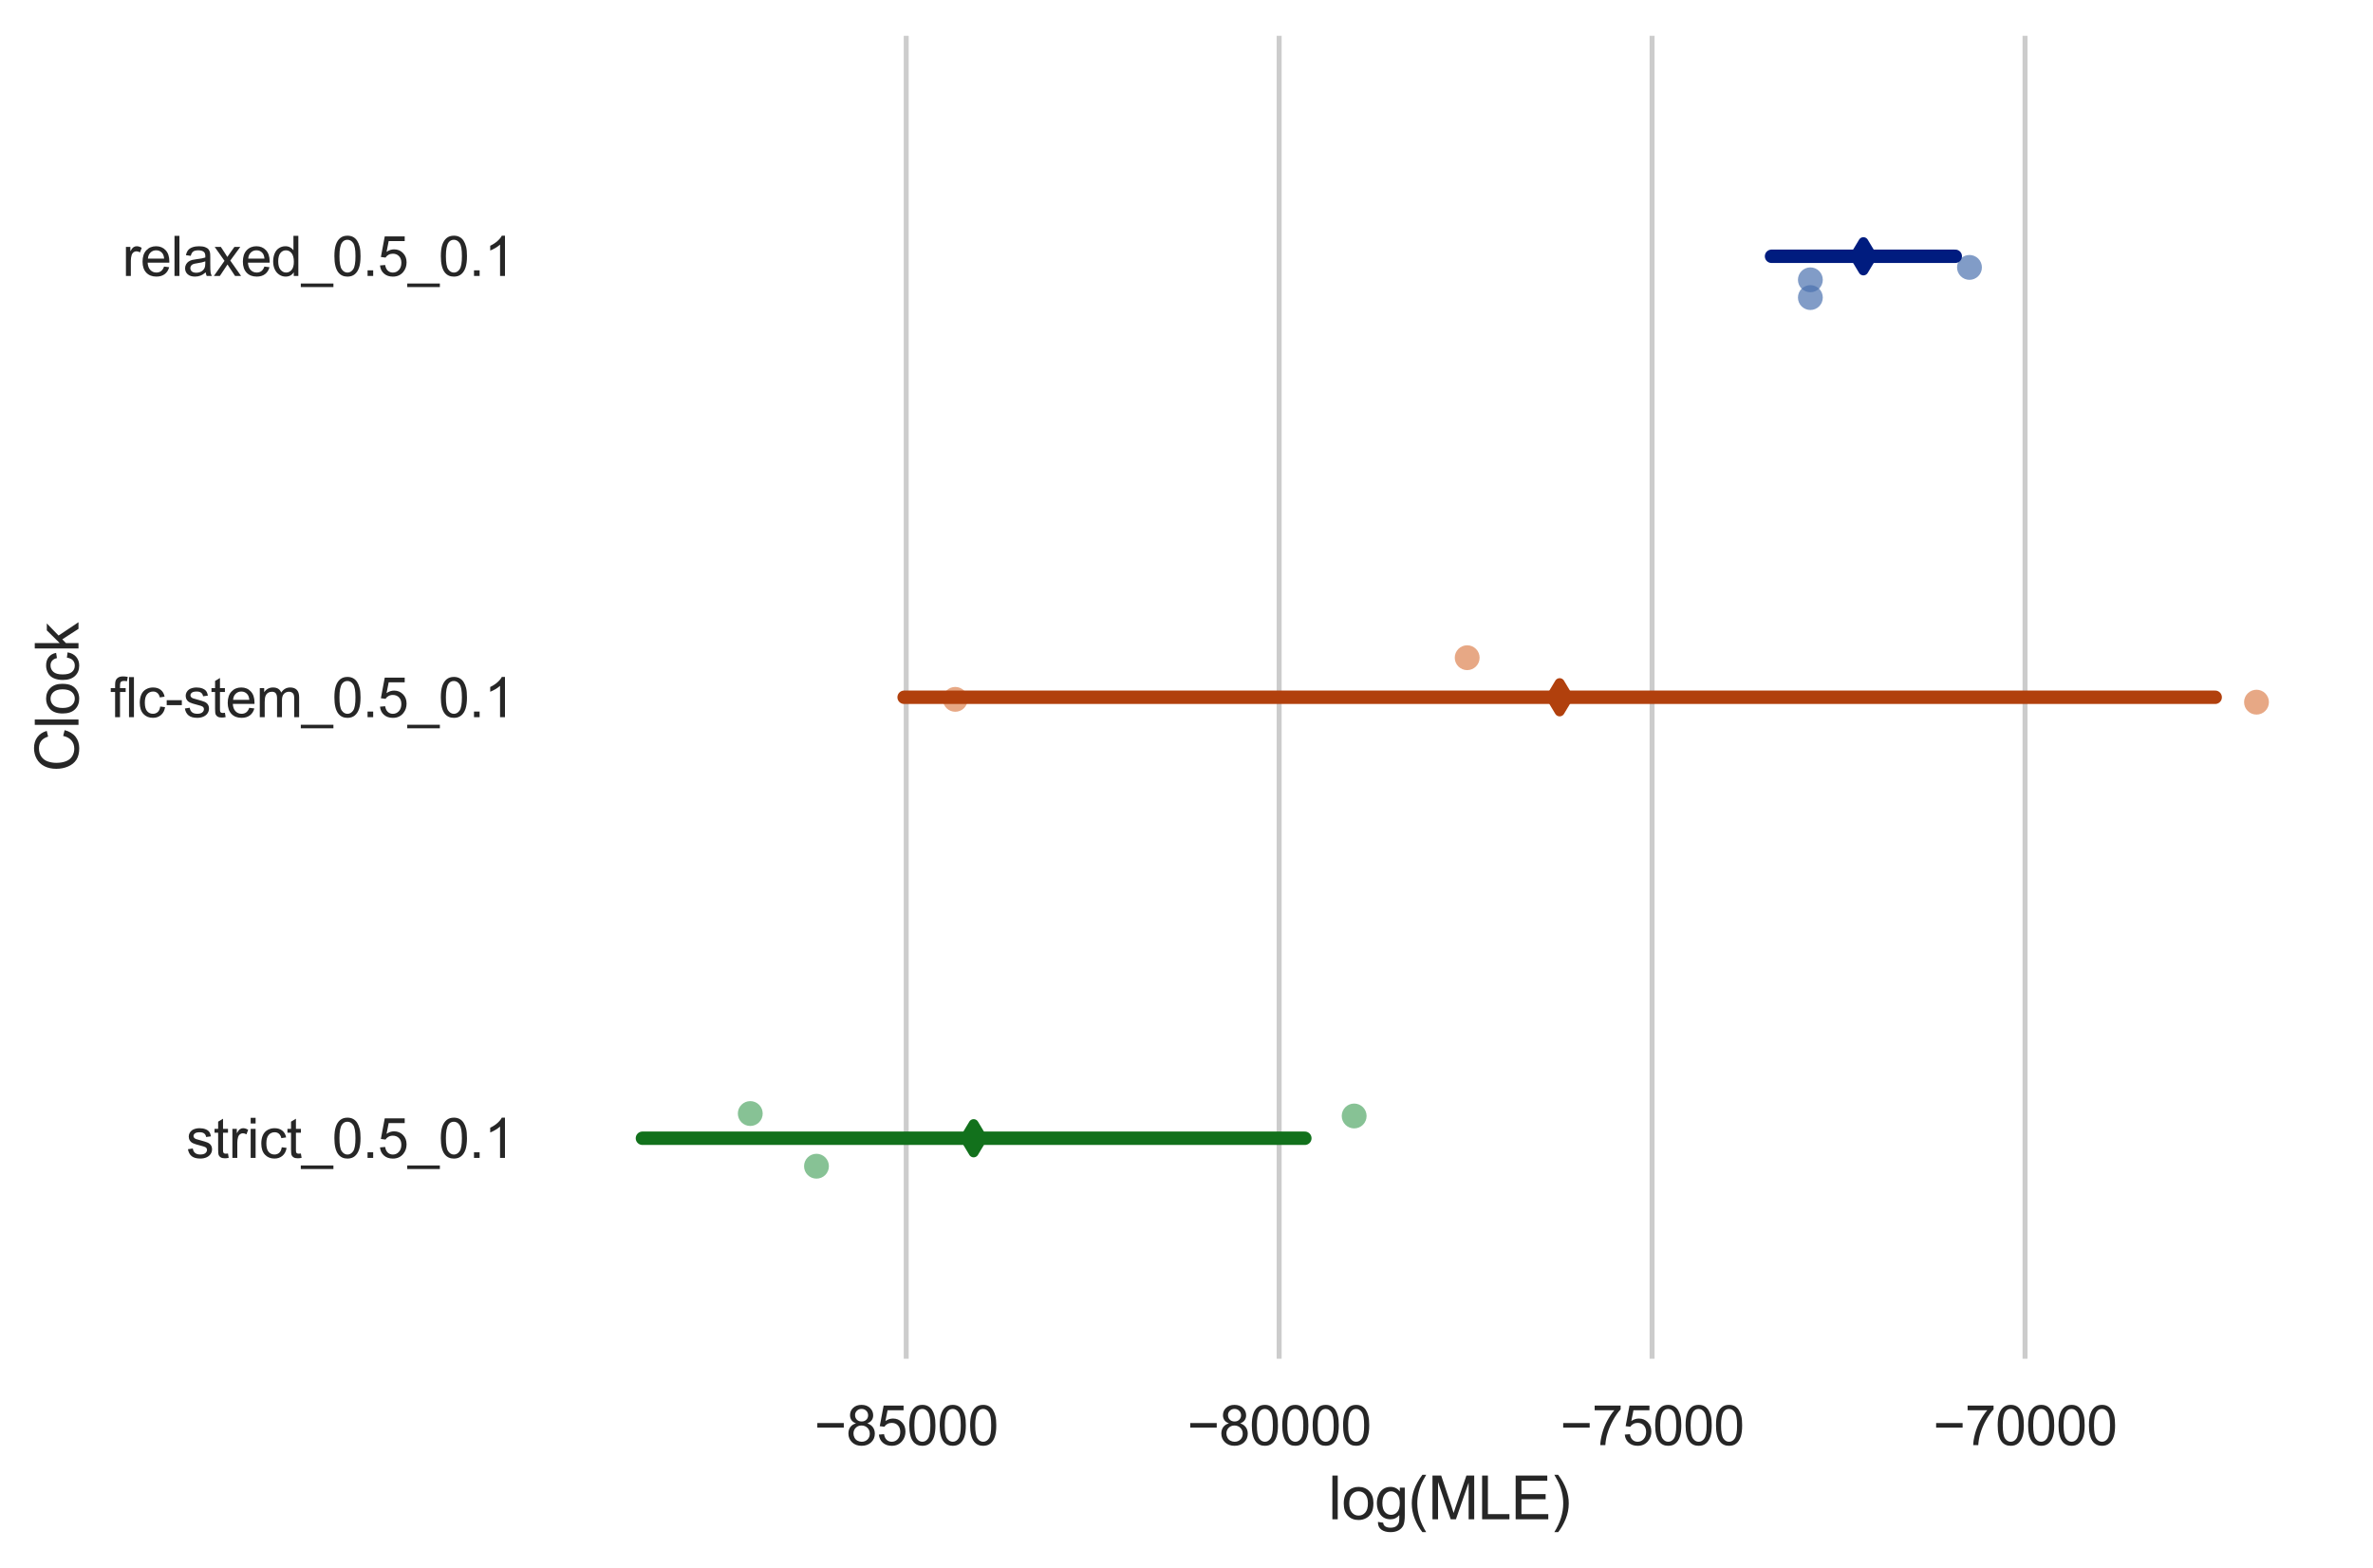 <?xml version="1.0" encoding="utf-8" standalone="no"?>
<!DOCTYPE svg PUBLIC "-//W3C//DTD SVG 1.1//EN"
  "http://www.w3.org/Graphics/SVG/1.1/DTD/svg11.dtd">
<svg xmlns:xlink="http://www.w3.org/1999/xlink" width="477.307pt" height="315.333pt" viewBox="0 0 477.307 315.333" xmlns="http://www.w3.org/2000/svg" version="1.1">
 <defs>
  <style type="text/css">*{stroke-linejoin: round; stroke-linecap: butt}</style>
 </defs>
 <g id="figure_1">
  <g id="patch_1">
   <path d="M 0 315.333 
L 477.307 315.333 
L 477.307 0 
L 0 0 
z
" style="fill: #ffffff"/>
  </g>
  <g id="axes_1">
   <g id="patch_2">
    <path d="M 112.987 273.312 
L 470.107 273.312 
L 470.107 7.2 
L 112.987 7.2 
z
" style="fill: #ffffff"/>
   </g>
   <g id="matplotlib.axis_1">
    <g id="xtick_1">
     <g id="line2d_1">
      <path d="M 182.275 273.312 
L 182.275 7.2 
" clip-path="url(#pb3d0cbbe4e)" style="fill: none; stroke: #cccccc; stroke-linecap: round"/>
     </g>
     <g id="text_1">
      <!-- −85000 -->
      <g style="fill: #262626" transform="translate(163.77 290.686) scale(0.11 -0.11)">
       <defs>
        <path id="ArialMT-2212" d="M 3381 1997 
L 356 1997 
L 356 2522 
L 3381 2522 
L 3381 1997 
z
" transform="scale(0.016)"/>
        <path id="ArialMT-38" d="M 1131 2484 
Q 781 2613 612 2850 
Q 444 3088 444 3419 
Q 444 3919 803 4259 
Q 1163 4600 1759 4600 
Q 2359 4600 2725 4251 
Q 3091 3903 3091 3403 
Q 3091 3084 2923 2848 
Q 2756 2613 2416 2484 
Q 2838 2347 3058 2040 
Q 3278 1734 3278 1309 
Q 3278 722 2862 322 
Q 2447 -78 1769 -78 
Q 1091 -78 675 323 
Q 259 725 259 1325 
Q 259 1772 486 2073 
Q 713 2375 1131 2484 
z
M 1019 3438 
Q 1019 3113 1228 2906 
Q 1438 2700 1772 2700 
Q 2097 2700 2305 2904 
Q 2513 3109 2513 3406 
Q 2513 3716 2298 3927 
Q 2084 4138 1766 4138 
Q 1444 4138 1231 3931 
Q 1019 3725 1019 3438 
z
M 838 1322 
Q 838 1081 952 856 
Q 1066 631 1291 507 
Q 1516 384 1775 384 
Q 2178 384 2440 643 
Q 2703 903 2703 1303 
Q 2703 1709 2433 1975 
Q 2163 2241 1756 2241 
Q 1359 2241 1098 1978 
Q 838 1716 838 1322 
z
" transform="scale(0.016)"/>
        <path id="ArialMT-35" d="M 266 1200 
L 856 1250 
Q 922 819 1161 601 
Q 1400 384 1738 384 
Q 2144 384 2425 690 
Q 2706 997 2706 1503 
Q 2706 1984 2436 2262 
Q 2166 2541 1728 2541 
Q 1456 2541 1237 2417 
Q 1019 2294 894 2097 
L 366 2166 
L 809 4519 
L 3088 4519 
L 3088 3981 
L 1259 3981 
L 1013 2750 
Q 1425 3038 1878 3038 
Q 2478 3038 2890 2622 
Q 3303 2206 3303 1553 
Q 3303 931 2941 478 
Q 2500 -78 1738 -78 
Q 1113 -78 717 272 
Q 322 622 266 1200 
z
" transform="scale(0.016)"/>
        <path id="ArialMT-30" d="M 266 2259 
Q 266 3072 433 3567 
Q 600 4063 929 4331 
Q 1259 4600 1759 4600 
Q 2128 4600 2406 4451 
Q 2684 4303 2865 4023 
Q 3047 3744 3150 3342 
Q 3253 2941 3253 2259 
Q 3253 1453 3087 958 
Q 2922 463 2592 192 
Q 2263 -78 1759 -78 
Q 1097 -78 719 397 
Q 266 969 266 2259 
z
M 844 2259 
Q 844 1131 1108 757 
Q 1372 384 1759 384 
Q 2147 384 2411 759 
Q 2675 1134 2675 2259 
Q 2675 3391 2411 3762 
Q 2147 4134 1753 4134 
Q 1366 4134 1134 3806 
Q 844 3388 844 2259 
z
" transform="scale(0.016)"/>
       </defs>
       <use xlink:href="#ArialMT-2212"/>
       <use xlink:href="#ArialMT-38" x="58.398"/>
       <use xlink:href="#ArialMT-35" x="114.014"/>
       <use xlink:href="#ArialMT-30" x="169.629"/>
       <use xlink:href="#ArialMT-30" x="225.244"/>
       <use xlink:href="#ArialMT-30" x="280.859"/>
      </g>
     </g>
    </g>
    <g id="xtick_2">
     <g id="line2d_2">
      <path d="M 257.288 273.312 
L 257.288 7.2 
" clip-path="url(#pb3d0cbbe4e)" style="fill: none; stroke: #cccccc; stroke-linecap: round"/>
     </g>
     <g id="text_2">
      <!-- −80000 -->
      <g style="fill: #262626" transform="translate(238.783 290.686) scale(0.11 -0.11)">
       <use xlink:href="#ArialMT-2212"/>
       <use xlink:href="#ArialMT-38" x="58.398"/>
       <use xlink:href="#ArialMT-30" x="114.014"/>
       <use xlink:href="#ArialMT-30" x="169.629"/>
       <use xlink:href="#ArialMT-30" x="225.244"/>
       <use xlink:href="#ArialMT-30" x="280.859"/>
      </g>
     </g>
    </g>
    <g id="xtick_3">
     <g id="line2d_3">
      <path d="M 332.301 273.312 
L 332.301 7.2 
" clip-path="url(#pb3d0cbbe4e)" style="fill: none; stroke: #cccccc; stroke-linecap: round"/>
     </g>
     <g id="text_3">
      <!-- −75000 -->
      <g style="fill: #262626" transform="translate(313.796 290.686) scale(0.11 -0.11)">
       <defs>
        <path id="ArialMT-37" d="M 303 3981 
L 303 4522 
L 3269 4522 
L 3269 4084 
Q 2831 3619 2401 2847 
Q 1972 2075 1738 1259 
Q 1569 684 1522 0 
L 944 0 
Q 953 541 1156 1306 
Q 1359 2072 1739 2783 
Q 2119 3494 2547 3981 
L 303 3981 
z
" transform="scale(0.016)"/>
       </defs>
       <use xlink:href="#ArialMT-2212"/>
       <use xlink:href="#ArialMT-37" x="58.398"/>
       <use xlink:href="#ArialMT-35" x="114.014"/>
       <use xlink:href="#ArialMT-30" x="169.629"/>
       <use xlink:href="#ArialMT-30" x="225.244"/>
       <use xlink:href="#ArialMT-30" x="280.859"/>
      </g>
     </g>
    </g>
    <g id="xtick_4">
     <g id="line2d_4">
      <path d="M 407.314 273.312 
L 407.314 7.2 
" clip-path="url(#pb3d0cbbe4e)" style="fill: none; stroke: #cccccc; stroke-linecap: round"/>
     </g>
     <g id="text_4">
      <!-- −70000 -->
      <g style="fill: #262626" transform="translate(388.809 290.686) scale(0.11 -0.11)">
       <use xlink:href="#ArialMT-2212"/>
       <use xlink:href="#ArialMT-37" x="58.398"/>
       <use xlink:href="#ArialMT-30" x="114.014"/>
       <use xlink:href="#ArialMT-30" x="169.629"/>
       <use xlink:href="#ArialMT-30" x="225.244"/>
       <use xlink:href="#ArialMT-30" x="280.859"/>
      </g>
     </g>
    </g>
    <g id="text_5">
     <!-- log(MLE) -->
     <g style="fill: #262626" transform="translate(267.208 305.607) scale(0.12 -0.12)">
      <defs>
       <path id="ArialMT-6c" d="M 409 0 
L 409 4581 
L 972 4581 
L 972 0 
L 409 0 
z
" transform="scale(0.016)"/>
       <path id="ArialMT-6f" d="M 213 1659 
Q 213 2581 725 3025 
Q 1153 3394 1769 3394 
Q 2453 3394 2887 2945 
Q 3322 2497 3322 1706 
Q 3322 1066 3130 698 
Q 2938 331 2570 128 
Q 2203 -75 1769 -75 
Q 1072 -75 642 372 
Q 213 819 213 1659 
z
M 791 1659 
Q 791 1022 1069 705 
Q 1347 388 1769 388 
Q 2188 388 2466 706 
Q 2744 1025 2744 1678 
Q 2744 2294 2464 2611 
Q 2184 2928 1769 2928 
Q 1347 2928 1069 2612 
Q 791 2297 791 1659 
z
" transform="scale(0.016)"/>
       <path id="ArialMT-67" d="M 319 -275 
L 866 -356 
Q 900 -609 1056 -725 
Q 1266 -881 1628 -881 
Q 2019 -881 2231 -725 
Q 2444 -569 2519 -288 
Q 2563 -116 2559 434 
Q 2191 0 1641 0 
Q 956 0 581 494 
Q 206 988 206 1678 
Q 206 2153 378 2554 
Q 550 2956 876 3175 
Q 1203 3394 1644 3394 
Q 2231 3394 2613 2919 
L 2613 3319 
L 3131 3319 
L 3131 450 
Q 3131 -325 2973 -648 
Q 2816 -972 2473 -1159 
Q 2131 -1347 1631 -1347 
Q 1038 -1347 672 -1080 
Q 306 -813 319 -275 
z
M 784 1719 
Q 784 1066 1043 766 
Q 1303 466 1694 466 
Q 2081 466 2343 764 
Q 2606 1063 2606 1700 
Q 2606 2309 2336 2618 
Q 2066 2928 1684 2928 
Q 1309 2928 1046 2623 
Q 784 2319 784 1719 
z
" transform="scale(0.016)"/>
       <path id="ArialMT-28" d="M 1497 -1347 
Q 1031 -759 709 28 
Q 388 816 388 1659 
Q 388 2403 628 3084 
Q 909 3875 1497 4659 
L 1900 4659 
Q 1522 4009 1400 3731 
Q 1209 3300 1100 2831 
Q 966 2247 966 1656 
Q 966 153 1900 -1347 
L 1497 -1347 
z
" transform="scale(0.016)"/>
       <path id="ArialMT-4d" d="M 475 0 
L 475 4581 
L 1388 4581 
L 2472 1338 
Q 2622 884 2691 659 
Q 2769 909 2934 1394 
L 4031 4581 
L 4847 4581 
L 4847 0 
L 4263 0 
L 4263 3834 
L 2931 0 
L 2384 0 
L 1059 3900 
L 1059 0 
L 475 0 
z
" transform="scale(0.016)"/>
       <path id="ArialMT-4c" d="M 469 0 
L 469 4581 
L 1075 4581 
L 1075 541 
L 3331 541 
L 3331 0 
L 469 0 
z
" transform="scale(0.016)"/>
       <path id="ArialMT-45" d="M 506 0 
L 506 4581 
L 3819 4581 
L 3819 4041 
L 1113 4041 
L 1113 2638 
L 3647 2638 
L 3647 2100 
L 1113 2100 
L 1113 541 
L 3925 541 
L 3925 0 
L 506 0 
z
" transform="scale(0.016)"/>
       <path id="ArialMT-29" d="M 791 -1347 
L 388 -1347 
Q 1322 153 1322 1656 
Q 1322 2244 1188 2822 
Q 1081 3291 891 3722 
Q 769 4003 388 4659 
L 791 4659 
Q 1378 3875 1659 3084 
Q 1900 2403 1900 1659 
Q 1900 816 1576 28 
Q 1253 -759 791 -1347 
z
" transform="scale(0.016)"/>
      </defs>
      <use xlink:href="#ArialMT-6c"/>
      <use xlink:href="#ArialMT-6f" x="22.217"/>
      <use xlink:href="#ArialMT-67" x="77.832"/>
      <use xlink:href="#ArialMT-28" x="133.447"/>
      <use xlink:href="#ArialMT-4d" x="166.748"/>
      <use xlink:href="#ArialMT-4c" x="250.049"/>
      <use xlink:href="#ArialMT-45" x="305.664"/>
      <use xlink:href="#ArialMT-29" x="372.363"/>
     </g>
    </g>
   </g>
   <g id="matplotlib.axis_2">
    <g id="ytick_1">
     <g id="text_6">
      <!-- relaxed_0.5_0.1 -->
      <g style="fill: #262626" transform="translate(24.598 55.505) scale(0.11 -0.11)">
       <defs>
        <path id="ArialMT-72" d="M 416 0 
L 416 3319 
L 922 3319 
L 922 2816 
Q 1116 3169 1280 3281 
Q 1444 3394 1641 3394 
Q 1925 3394 2219 3213 
L 2025 2691 
Q 1819 2813 1613 2813 
Q 1428 2813 1281 2702 
Q 1134 2591 1072 2394 
Q 978 2094 978 1738 
L 978 0 
L 416 0 
z
" transform="scale(0.016)"/>
        <path id="ArialMT-65" d="M 2694 1069 
L 3275 997 
Q 3138 488 2766 206 
Q 2394 -75 1816 -75 
Q 1088 -75 661 373 
Q 234 822 234 1631 
Q 234 2469 665 2931 
Q 1097 3394 1784 3394 
Q 2450 3394 2872 2941 
Q 3294 2488 3294 1666 
Q 3294 1616 3291 1516 
L 816 1516 
Q 847 969 1125 678 
Q 1403 388 1819 388 
Q 2128 388 2347 550 
Q 2566 713 2694 1069 
z
M 847 1978 
L 2700 1978 
Q 2663 2397 2488 2606 
Q 2219 2931 1791 2931 
Q 1403 2931 1139 2672 
Q 875 2413 847 1978 
z
" transform="scale(0.016)"/>
        <path id="ArialMT-61" d="M 2588 409 
Q 2275 144 1986 34 
Q 1697 -75 1366 -75 
Q 819 -75 525 192 
Q 231 459 231 875 
Q 231 1119 342 1320 
Q 453 1522 633 1644 
Q 813 1766 1038 1828 
Q 1203 1872 1538 1913 
Q 2219 1994 2541 2106 
Q 2544 2222 2544 2253 
Q 2544 2597 2384 2738 
Q 2169 2928 1744 2928 
Q 1347 2928 1158 2789 
Q 969 2650 878 2297 
L 328 2372 
Q 403 2725 575 2942 
Q 747 3159 1072 3276 
Q 1397 3394 1825 3394 
Q 2250 3394 2515 3294 
Q 2781 3194 2906 3042 
Q 3031 2891 3081 2659 
Q 3109 2516 3109 2141 
L 3109 1391 
Q 3109 606 3145 398 
Q 3181 191 3288 0 
L 2700 0 
Q 2613 175 2588 409 
z
M 2541 1666 
Q 2234 1541 1622 1453 
Q 1275 1403 1131 1340 
Q 988 1278 909 1158 
Q 831 1038 831 891 
Q 831 666 1001 516 
Q 1172 366 1500 366 
Q 1825 366 2078 508 
Q 2331 650 2450 897 
Q 2541 1088 2541 1459 
L 2541 1666 
z
" transform="scale(0.016)"/>
        <path id="ArialMT-78" d="M 47 0 
L 1259 1725 
L 138 3319 
L 841 3319 
L 1350 2541 
Q 1494 2319 1581 2169 
Q 1719 2375 1834 2534 
L 2394 3319 
L 3066 3319 
L 1919 1756 
L 3153 0 
L 2463 0 
L 1781 1031 
L 1600 1309 
L 728 0 
L 47 0 
z
" transform="scale(0.016)"/>
        <path id="ArialMT-64" d="M 2575 0 
L 2575 419 
Q 2259 -75 1647 -75 
Q 1250 -75 917 144 
Q 584 363 401 755 
Q 219 1147 219 1656 
Q 219 2153 384 2558 
Q 550 2963 881 3178 
Q 1213 3394 1622 3394 
Q 1922 3394 2156 3267 
Q 2391 3141 2538 2938 
L 2538 4581 
L 3097 4581 
L 3097 0 
L 2575 0 
z
M 797 1656 
Q 797 1019 1065 703 
Q 1334 388 1700 388 
Q 2069 388 2326 689 
Q 2584 991 2584 1609 
Q 2584 2291 2321 2609 
Q 2059 2928 1675 2928 
Q 1300 2928 1048 2622 
Q 797 2316 797 1656 
z
" transform="scale(0.016)"/>
        <path id="ArialMT-5f" d="M -97 -1272 
L -97 -866 
L 3631 -866 
L 3631 -1272 
L -97 -1272 
z
" transform="scale(0.016)"/>
        <path id="ArialMT-2e" d="M 581 0 
L 581 641 
L 1222 641 
L 1222 0 
L 581 0 
z
" transform="scale(0.016)"/>
        <path id="ArialMT-31" d="M 2384 0 
L 1822 0 
L 1822 3584 
Q 1619 3391 1289 3197 
Q 959 3003 697 2906 
L 697 3450 
Q 1169 3672 1522 3987 
Q 1875 4303 2022 4600 
L 2384 4600 
L 2384 0 
z
" transform="scale(0.016)"/>
       </defs>
       <use xlink:href="#ArialMT-72"/>
       <use xlink:href="#ArialMT-65" x="33.301"/>
       <use xlink:href="#ArialMT-6c" x="88.916"/>
       <use xlink:href="#ArialMT-61" x="111.133"/>
       <use xlink:href="#ArialMT-78" x="166.748"/>
       <use xlink:href="#ArialMT-65" x="216.748"/>
       <use xlink:href="#ArialMT-64" x="272.363"/>
       <use xlink:href="#ArialMT-5f" x="327.979"/>
       <use xlink:href="#ArialMT-30" x="383.594"/>
       <use xlink:href="#ArialMT-2e" x="439.209"/>
       <use xlink:href="#ArialMT-35" x="466.992"/>
       <use xlink:href="#ArialMT-5f" x="522.607"/>
       <use xlink:href="#ArialMT-30" x="578.223"/>
       <use xlink:href="#ArialMT-2e" x="633.838"/>
       <use xlink:href="#ArialMT-31" x="661.621"/>
      </g>
     </g>
    </g>
    <g id="ytick_2">
     <g id="text_7">
      <!-- flc-stem_0.5_0.1 -->
      <g style="fill: #262626" transform="translate(22.174 144.26) scale(0.11 -0.11)">
       <defs>
        <path id="ArialMT-66" d="M 556 0 
L 556 2881 
L 59 2881 
L 59 3319 
L 556 3319 
L 556 3672 
Q 556 4006 616 4169 
Q 697 4388 901 4523 
Q 1106 4659 1475 4659 
Q 1713 4659 2000 4603 
L 1916 4113 
Q 1741 4144 1584 4144 
Q 1328 4144 1222 4034 
Q 1116 3925 1116 3625 
L 1116 3319 
L 1763 3319 
L 1763 2881 
L 1116 2881 
L 1116 0 
L 556 0 
z
" transform="scale(0.016)"/>
        <path id="ArialMT-63" d="M 2588 1216 
L 3141 1144 
Q 3050 572 2676 248 
Q 2303 -75 1759 -75 
Q 1078 -75 664 370 
Q 250 816 250 1647 
Q 250 2184 428 2587 
Q 606 2991 970 3192 
Q 1334 3394 1763 3394 
Q 2303 3394 2647 3120 
Q 2991 2847 3088 2344 
L 2541 2259 
Q 2463 2594 2264 2762 
Q 2066 2931 1784 2931 
Q 1359 2931 1093 2626 
Q 828 2322 828 1663 
Q 828 994 1084 691 
Q 1341 388 1753 388 
Q 2084 388 2306 591 
Q 2528 794 2588 1216 
z
" transform="scale(0.016)"/>
        <path id="ArialMT-2d" d="M 203 1375 
L 203 1941 
L 1931 1941 
L 1931 1375 
L 203 1375 
z
" transform="scale(0.016)"/>
        <path id="ArialMT-73" d="M 197 991 
L 753 1078 
Q 800 744 1014 566 
Q 1228 388 1613 388 
Q 2000 388 2187 545 
Q 2375 703 2375 916 
Q 2375 1106 2209 1216 
Q 2094 1291 1634 1406 
Q 1016 1563 777 1677 
Q 538 1791 414 1992 
Q 291 2194 291 2438 
Q 291 2659 392 2848 
Q 494 3038 669 3163 
Q 800 3259 1026 3326 
Q 1253 3394 1513 3394 
Q 1903 3394 2198 3281 
Q 2494 3169 2634 2976 
Q 2775 2784 2828 2463 
L 2278 2388 
Q 2241 2644 2061 2787 
Q 1881 2931 1553 2931 
Q 1166 2931 1000 2803 
Q 834 2675 834 2503 
Q 834 2394 903 2306 
Q 972 2216 1119 2156 
Q 1203 2125 1616 2013 
Q 2213 1853 2448 1751 
Q 2684 1650 2818 1456 
Q 2953 1263 2953 975 
Q 2953 694 2789 445 
Q 2625 197 2315 61 
Q 2006 -75 1616 -75 
Q 969 -75 630 194 
Q 291 463 197 991 
z
" transform="scale(0.016)"/>
        <path id="ArialMT-74" d="M 1650 503 
L 1731 6 
Q 1494 -44 1306 -44 
Q 1000 -44 831 53 
Q 663 150 594 308 
Q 525 466 525 972 
L 525 2881 
L 113 2881 
L 113 3319 
L 525 3319 
L 525 4141 
L 1084 4478 
L 1084 3319 
L 1650 3319 
L 1650 2881 
L 1084 2881 
L 1084 941 
Q 1084 700 1114 631 
Q 1144 563 1211 522 
Q 1278 481 1403 481 
Q 1497 481 1650 503 
z
" transform="scale(0.016)"/>
        <path id="ArialMT-6d" d="M 422 0 
L 422 3319 
L 925 3319 
L 925 2853 
Q 1081 3097 1340 3245 
Q 1600 3394 1931 3394 
Q 2300 3394 2536 3241 
Q 2772 3088 2869 2813 
Q 3263 3394 3894 3394 
Q 4388 3394 4653 3120 
Q 4919 2847 4919 2278 
L 4919 0 
L 4359 0 
L 4359 2091 
Q 4359 2428 4304 2576 
Q 4250 2725 4106 2815 
Q 3963 2906 3769 2906 
Q 3419 2906 3187 2673 
Q 2956 2441 2956 1928 
L 2956 0 
L 2394 0 
L 2394 2156 
Q 2394 2531 2256 2718 
Q 2119 2906 1806 2906 
Q 1569 2906 1367 2781 
Q 1166 2656 1075 2415 
Q 984 2175 984 1722 
L 984 0 
L 422 0 
z
" transform="scale(0.016)"/>
       </defs>
       <use xlink:href="#ArialMT-66"/>
       <use xlink:href="#ArialMT-6c" x="27.783"/>
       <use xlink:href="#ArialMT-63" x="50"/>
       <use xlink:href="#ArialMT-2d" x="100"/>
       <use xlink:href="#ArialMT-73" x="133.301"/>
       <use xlink:href="#ArialMT-74" x="183.301"/>
       <use xlink:href="#ArialMT-65" x="211.084"/>
       <use xlink:href="#ArialMT-6d" x="266.699"/>
       <use xlink:href="#ArialMT-5f" x="350"/>
       <use xlink:href="#ArialMT-30" x="405.615"/>
       <use xlink:href="#ArialMT-2e" x="461.23"/>
       <use xlink:href="#ArialMT-35" x="489.014"/>
       <use xlink:href="#ArialMT-5f" x="544.629"/>
       <use xlink:href="#ArialMT-30" x="600.244"/>
       <use xlink:href="#ArialMT-2e" x="655.859"/>
       <use xlink:href="#ArialMT-31" x="683.643"/>
      </g>
     </g>
    </g>
    <g id="ytick_3">
     <g id="text_8">
      <!-- strict_0.5_0.1 -->
      <g style="fill: #262626" transform="translate(37.454 232.913) scale(0.11 -0.11)">
       <defs>
        <path id="ArialMT-69" d="M 425 3934 
L 425 4581 
L 988 4581 
L 988 3934 
L 425 3934 
z
M 425 0 
L 425 3319 
L 988 3319 
L 988 0 
L 425 0 
z
" transform="scale(0.016)"/>
       </defs>
       <use xlink:href="#ArialMT-73"/>
       <use xlink:href="#ArialMT-74" x="50"/>
       <use xlink:href="#ArialMT-72" x="77.783"/>
       <use xlink:href="#ArialMT-69" x="111.084"/>
       <use xlink:href="#ArialMT-63" x="133.301"/>
       <use xlink:href="#ArialMT-74" x="183.301"/>
       <use xlink:href="#ArialMT-5f" x="211.084"/>
       <use xlink:href="#ArialMT-30" x="266.699"/>
       <use xlink:href="#ArialMT-2e" x="322.314"/>
       <use xlink:href="#ArialMT-35" x="350.098"/>
       <use xlink:href="#ArialMT-5f" x="405.713"/>
       <use xlink:href="#ArialMT-30" x="461.328"/>
       <use xlink:href="#ArialMT-2e" x="516.943"/>
       <use xlink:href="#ArialMT-31" x="544.727"/>
      </g>
     </g>
    </g>
    <g id="text_9">
     <!-- Clock -->
     <g style="fill: #262626" transform="translate(15.789 155.259) rotate(-90) scale(0.12 -0.12)">
      <defs>
       <path id="ArialMT-43" d="M 3763 1606 
L 4369 1453 
Q 4178 706 3683 314 
Q 3188 -78 2472 -78 
Q 1731 -78 1267 223 
Q 803 525 561 1097 
Q 319 1669 319 2325 
Q 319 3041 592 3573 
Q 866 4106 1370 4382 
Q 1875 4659 2481 4659 
Q 3169 4659 3637 4309 
Q 4106 3959 4291 3325 
L 3694 3184 
Q 3534 3684 3231 3912 
Q 2928 4141 2469 4141 
Q 1941 4141 1586 3887 
Q 1231 3634 1087 3207 
Q 944 2781 944 2328 
Q 944 1744 1114 1308 
Q 1284 872 1643 656 
Q 2003 441 2422 441 
Q 2931 441 3284 734 
Q 3638 1028 3763 1606 
z
" transform="scale(0.016)"/>
       <path id="ArialMT-6b" d="M 425 0 
L 425 4581 
L 988 4581 
L 988 1969 
L 2319 3319 
L 3047 3319 
L 1778 2088 
L 3175 0 
L 2481 0 
L 1384 1697 
L 988 1316 
L 988 0 
L 425 0 
z
" transform="scale(0.016)"/>
      </defs>
      <use xlink:href="#ArialMT-43"/>
      <use xlink:href="#ArialMT-6c" x="72.217"/>
      <use xlink:href="#ArialMT-6f" x="94.434"/>
      <use xlink:href="#ArialMT-63" x="150.049"/>
      <use xlink:href="#ArialMT-6b" x="200.049"/>
     </g>
    </g>
   </g>
   <g id="PathCollection_1">
    <defs>
     <path id="C0_0_f2ae97c811" d="M 0 2.5 
C 0.663 2.5 1.299 2.237 1.768 1.768 
C 2.237 1.299 2.5 0.663 2.5 -0 
C 2.5 -0.663 2.237 -1.299 1.768 -1.768 
C 1.299 -2.237 0.663 -2.5 0 -2.5 
C -0.663 -2.5 -1.299 -2.237 -1.768 -1.768 
C -2.237 -1.299 -2.5 -0.663 -2.5 0 
C -2.5 0.663 -2.237 1.299 -1.768 1.768 
C -1.299 2.237 -0.663 2.5 0 2.5 
z
"/>
    </defs>
    <g clip-path="url(#pb3d0cbbe4e)">
     <use xlink:href="#C0_0_f2ae97c811" x="396.142" y="53.788" style="fill: #4c72b0; fill-opacity: 0.7"/>
    </g>
    <g clip-path="url(#pb3d0cbbe4e)">
     <use xlink:href="#C0_0_f2ae97c811" x="364.139" y="56.286" style="fill: #4c72b0; fill-opacity: 0.7"/>
    </g>
    <g clip-path="url(#pb3d0cbbe4e)">
     <use xlink:href="#C0_0_f2ae97c811" x="364.139" y="59.854" style="fill: #4c72b0; fill-opacity: 0.7"/>
    </g>
   </g>
   <g id="PathCollection_2">
    <defs>
     <path id="C1_0_ee63ba56c8" d="M 0 2.5 
C 0.663 2.5 1.299 2.237 1.768 1.768 
C 2.237 1.299 2.5 0.663 2.5 -0 
C 2.5 -0.663 2.237 -1.299 1.768 -1.768 
C 1.299 -2.237 0.663 -2.5 0 -2.5 
C -0.663 -2.5 -1.299 -2.237 -1.768 -1.768 
C -2.237 -1.299 -2.5 -0.663 -2.5 0 
C -2.5 0.663 -2.237 1.299 -1.768 1.768 
C -1.299 2.237 -0.663 2.5 0 2.5 
z
"/>
    </defs>
    <g clip-path="url(#pb3d0cbbe4e)">
     <use xlink:href="#C1_0_ee63ba56c8" x="295.11" y="132.298" style="fill: #dd8452; fill-opacity: 0.7"/>
    </g>
    <g clip-path="url(#pb3d0cbbe4e)">
     <use xlink:href="#C1_0_ee63ba56c8" x="192.144" y="140.675" style="fill: #dd8452; fill-opacity: 0.7"/>
    </g>
    <g clip-path="url(#pb3d0cbbe4e)">
     <use xlink:href="#C1_0_ee63ba56c8" x="453.874" y="141.239" style="fill: #dd8452; fill-opacity: 0.7"/>
    </g>
   </g>
   <g id="PathCollection_3">
    <defs>
     <path id="C2_0_95f58435a9" d="M 0 2.5 
C 0.663 2.5 1.299 2.237 1.768 1.768 
C 2.237 1.299 2.5 0.663 2.5 -0 
C 2.5 -0.663 2.237 -1.299 1.768 -1.768 
C 1.299 -2.237 0.663 -2.5 0 -2.5 
C -0.663 -2.5 -1.299 -2.237 -1.768 -1.768 
C -2.237 -1.299 -2.5 -0.663 -2.5 0 
C -2.5 0.663 -2.237 1.299 -1.768 1.768 
C -1.299 2.237 -0.663 2.5 0 2.5 
z
"/>
    </defs>
    <g clip-path="url(#pb3d0cbbe4e)">
     <use xlink:href="#C2_0_95f58435a9" x="150.91" y="223.99" style="fill: #55a868; fill-opacity: 0.7"/>
    </g>
    <g clip-path="url(#pb3d0cbbe4e)">
     <use xlink:href="#C2_0_95f58435a9" x="164.227" y="234.583" style="fill: #55a868; fill-opacity: 0.7"/>
    </g>
    <g clip-path="url(#pb3d0cbbe4e)">
     <use xlink:href="#C2_0_95f58435a9" x="272.377" y="224.481" style="fill: #55a868; fill-opacity: 0.7"/>
    </g>
   </g>
   <g id="line2d_5">
    <path d="M 374.807 51.552 
" clip-path="url(#pb3d0cbbe4e)" style="fill: none; stroke-dasharray: 9.99,4.32; stroke-dashoffset: 0; stroke: #001c7f; stroke-width: 2.7"/>
    <defs>
     <path id="m9bb4bcecf8" d="M -0 2.828 
L 1.697 0 
L 0 -2.828 
L -1.697 -0 
z
" style="stroke: #001c7f; stroke-width: 2.025; stroke-linejoin: miter"/>
    </defs>
    <g clip-path="url(#pb3d0cbbe4e)">
     <use xlink:href="#m9bb4bcecf8" x="374.807" y="51.552" style="fill: #001c7f; stroke: #001c7f; stroke-width: 2.025; stroke-linejoin: miter"/>
    </g>
   </g>
   <g id="line2d_6">
    <path d="M 356.329 51.552 
L 393.284 51.552 
" clip-path="url(#pb3d0cbbe4e)" style="fill: none; stroke: #001c7f; stroke-width: 2.7; stroke-linecap: round"/>
   </g>
   <g id="line2d_7">
    <path clip-path="url(#pb3d0cbbe4e)" style="fill: none; stroke: #001c7f; stroke-width: 2.7; stroke-linecap: round"/>
   </g>
   <g id="line2d_8">
    <path clip-path="url(#pb3d0cbbe4e)" style="fill: none; stroke: #001c7f; stroke-width: 2.7; stroke-linecap: round"/>
   </g>
   <g id="line2d_9">
    <path d="M 313.709 140.256 
" clip-path="url(#pb3d0cbbe4e)" style="fill: none; stroke-dasharray: 9.99,4.32; stroke-dashoffset: 0; stroke: #b1400d; stroke-width: 2.7"/>
    <defs>
     <path id="mdfa4606057" d="M -0 2.828 
L 1.697 0 
L 0 -2.828 
L -1.697 -0 
z
" style="stroke: #b1400d; stroke-width: 2.025; stroke-linejoin: miter"/>
    </defs>
    <g clip-path="url(#pb3d0cbbe4e)">
     <use xlink:href="#mdfa4606057" x="313.709" y="140.256" style="fill: #b1400d; stroke: #b1400d; stroke-width: 2.025; stroke-linejoin: miter"/>
    </g>
   </g>
   <g id="line2d_10">
    <path clip-path="url(#pb3d0cbbe4e)" style="fill: none; stroke: #b1400d; stroke-width: 2.7; stroke-linecap: round"/>
   </g>
   <g id="line2d_11">
    <path d="M 181.857 140.256 
L 445.562 140.256 
" clip-path="url(#pb3d0cbbe4e)" style="fill: none; stroke: #b1400d; stroke-width: 2.7; stroke-linecap: round"/>
   </g>
   <g id="line2d_12">
    <path clip-path="url(#pb3d0cbbe4e)" style="fill: none; stroke: #b1400d; stroke-width: 2.7; stroke-linecap: round"/>
   </g>
   <g id="line2d_13">
    <path d="M 195.838 228.96 
" clip-path="url(#pb3d0cbbe4e)" style="fill: none; stroke-dasharray: 9.99,4.32; stroke-dashoffset: 0; stroke: #12711c; stroke-width: 2.7"/>
    <defs>
     <path id="mbf95dd5a34" d="M -0 2.828 
L 1.697 0 
L 0 -2.828 
L -1.697 -0 
z
" style="stroke: #12711c; stroke-width: 2.025; stroke-linejoin: miter"/>
    </defs>
    <g clip-path="url(#pb3d0cbbe4e)">
     <use xlink:href="#mbf95dd5a34" x="195.838" y="228.96" style="fill: #12711c; stroke: #12711c; stroke-width: 2.025; stroke-linejoin: miter"/>
    </g>
   </g>
   <g id="line2d_14">
    <path clip-path="url(#pb3d0cbbe4e)" style="fill: none; stroke: #12711c; stroke-width: 2.7; stroke-linecap: round"/>
   </g>
   <g id="line2d_15">
    <path clip-path="url(#pb3d0cbbe4e)" style="fill: none; stroke: #12711c; stroke-width: 2.7; stroke-linecap: round"/>
   </g>
   <g id="line2d_16">
    <path d="M 129.219 228.96 
L 262.456 228.96 
" clip-path="url(#pb3d0cbbe4e)" style="fill: none; stroke: #12711c; stroke-width: 2.7; stroke-linecap: round"/>
   </g>
  </g>
 </g>
 <defs>
  <clipPath id="pb3d0cbbe4e">
   <rect x="112.987" y="7.2" width="357.12" height="266.112"/>
  </clipPath>
 </defs>
</svg>
